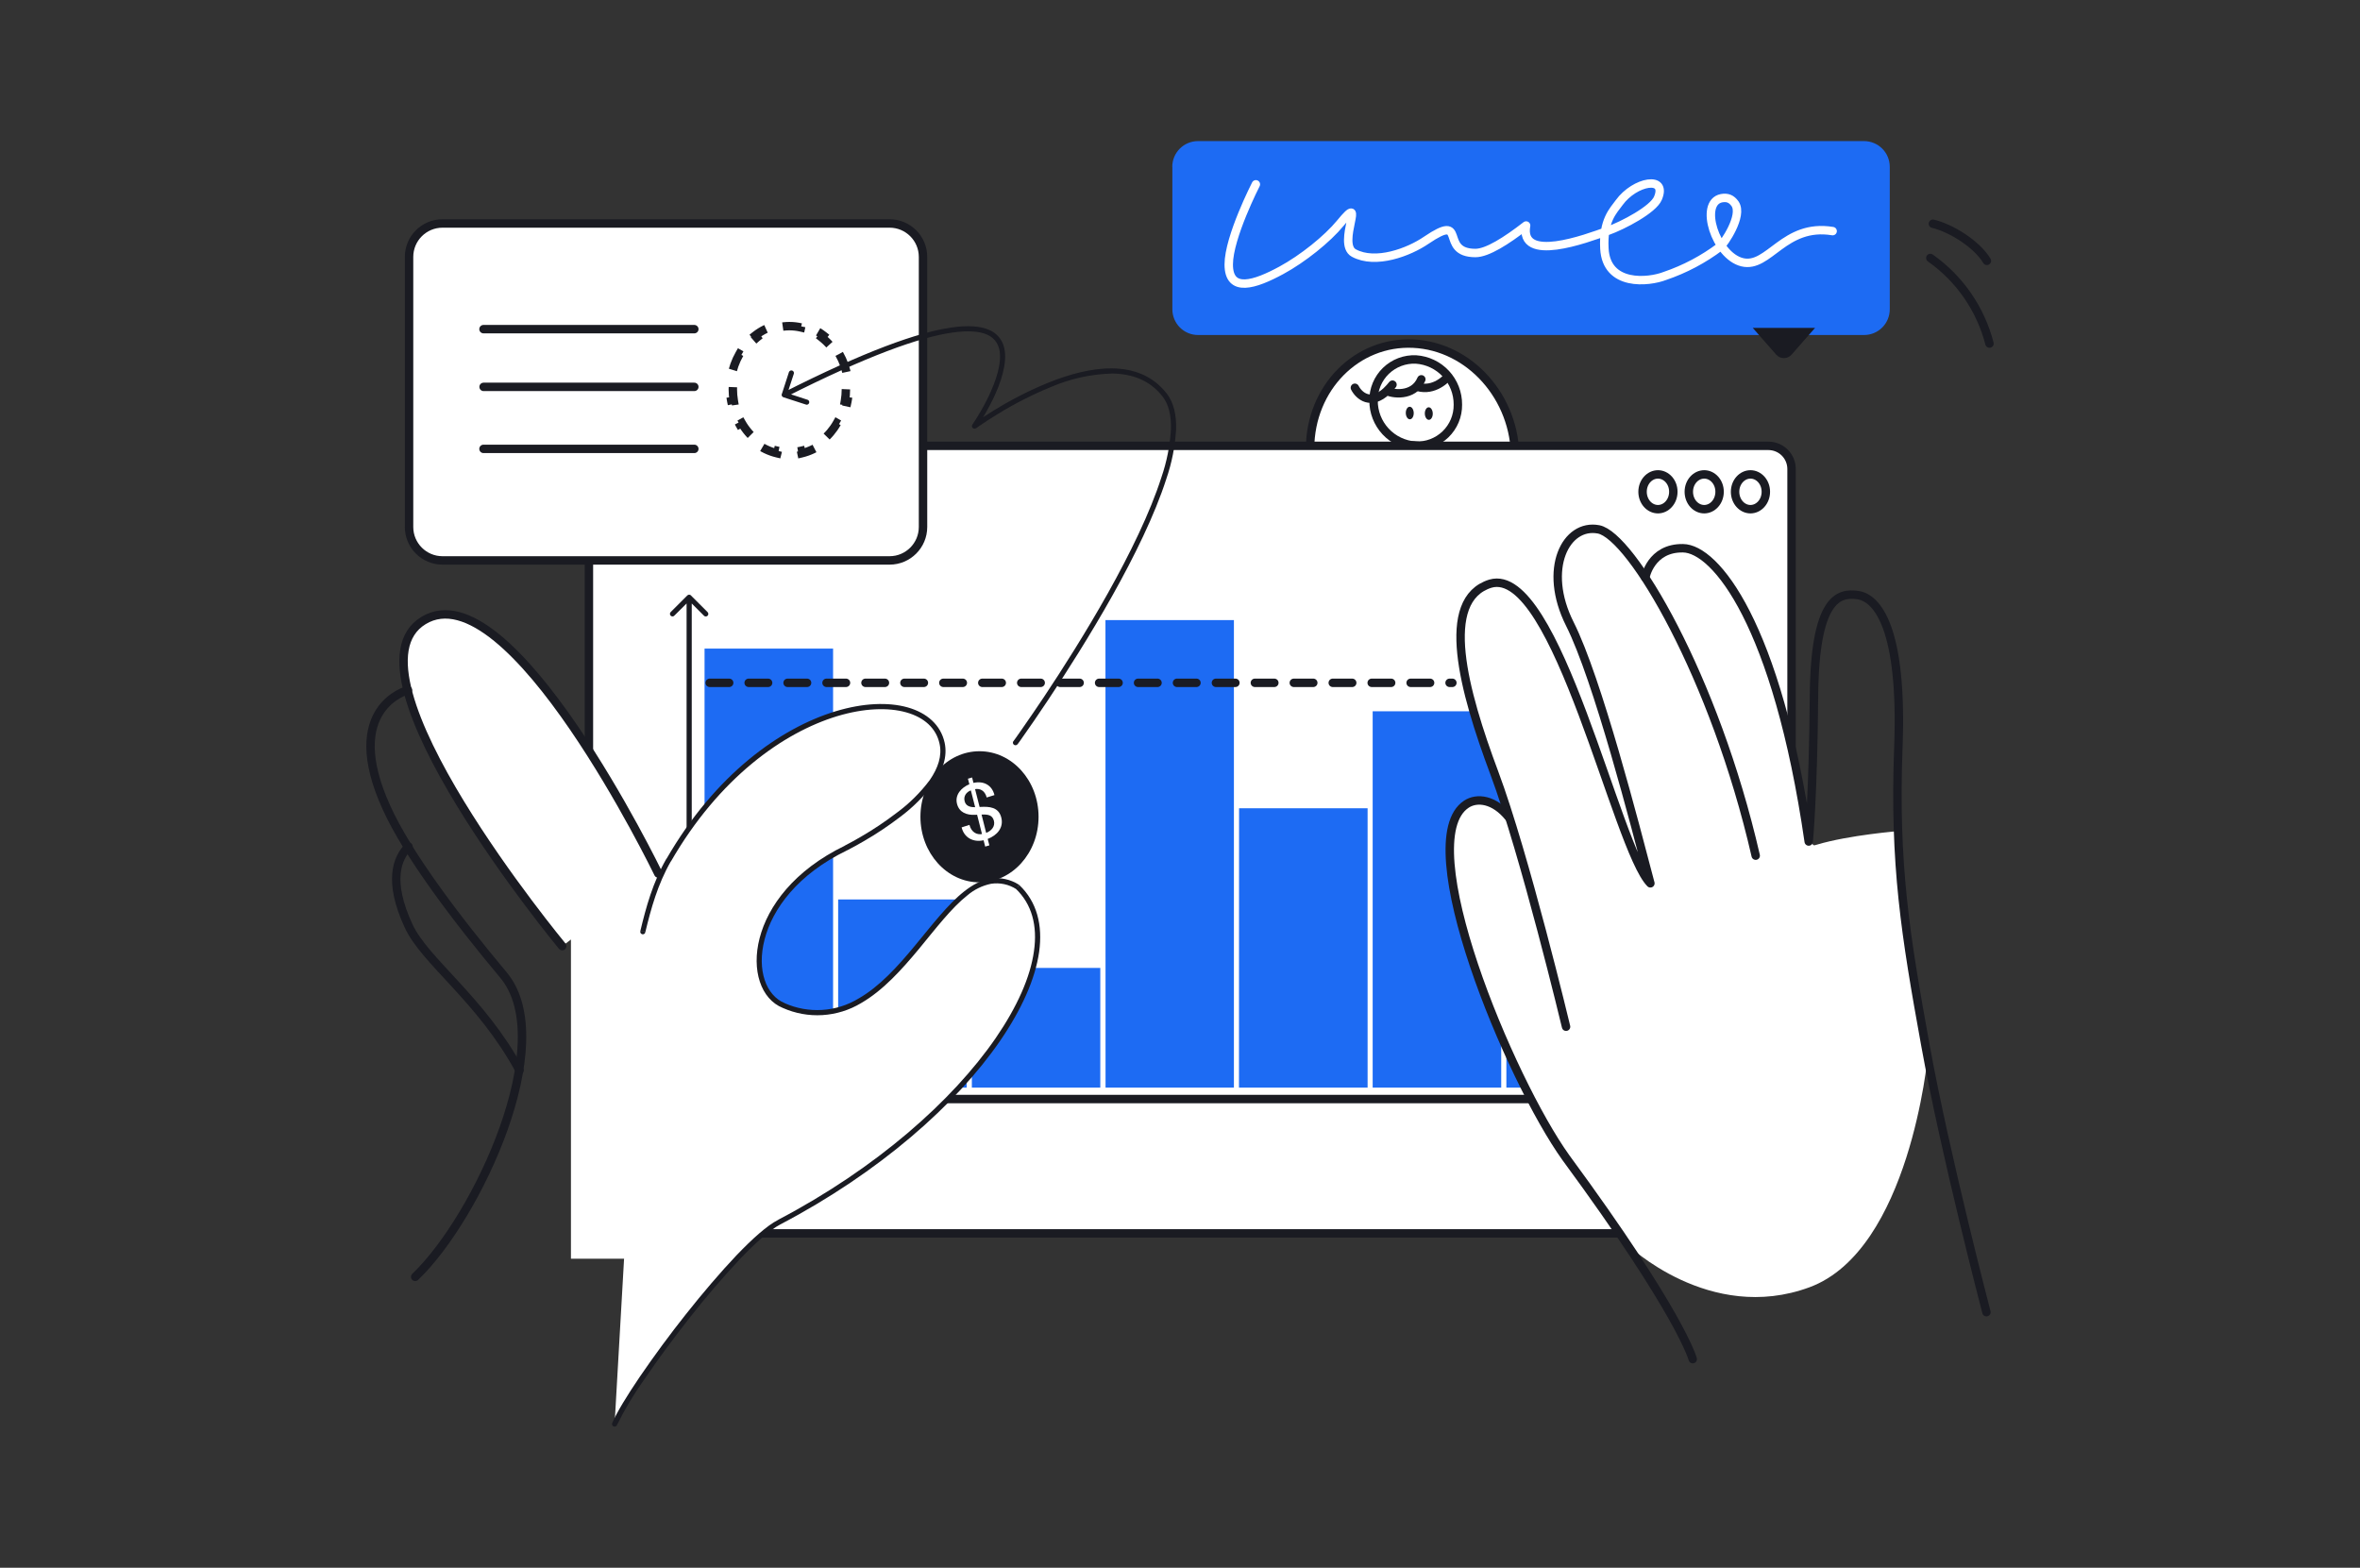 <svg width="280" height="186" viewBox="0 0 280 186" fill="none" xmlns="http://www.w3.org/2000/svg">
<rect x="0" y="0" width="280" height="186" fill="#333333" stroke="none"/>
<path d="M179.767 54.375C179.724 61.583 174.226 67.134 167.524 66.807C160.823 66.49 155.388 60.412 155.43 53.203C155.472 46.006 160.971 40.455 167.672 40.771C174.384 41.088 179.809 47.167 179.767 54.385V54.375Z" fill="white" stroke="#1A1B22"/>
<path d="M172.969 48.011C172.977 48.666 172.851 49.316 172.599 49.921C172.346 50.526 171.973 51.073 171.501 51.529C171.03 51.984 170.471 52.339 169.857 52.571C169.244 52.802 168.59 52.906 167.935 52.876C166.581 52.785 165.313 52.18 164.389 51.186C163.465 50.191 162.956 48.882 162.964 47.525C162.955 46.869 163.08 46.217 163.332 45.611C163.584 45.005 163.957 44.456 164.428 44C164.9 43.543 165.46 43.188 166.074 42.955C166.688 42.723 167.343 42.619 167.998 42.649C169.353 42.741 170.621 43.345 171.544 44.339C172.468 45.334 172.978 46.643 172.969 48V48.011Z" stroke="#1A1B22"/>
<path d="M167.256 49.747C167.516 49.759 167.729 49.436 167.731 49.025C167.734 48.614 167.525 48.271 167.265 48.258C167.005 48.246 166.792 48.569 166.79 48.98C166.787 49.391 166.996 49.734 167.256 49.747Z" fill="#1A1B22"/>
<path d="M169.514 49.811C169.774 49.823 169.986 49.5 169.989 49.089C169.991 48.678 169.783 48.334 169.523 48.322C169.263 48.309 169.05 48.633 169.047 49.044C169.045 49.455 169.254 49.798 169.514 49.811Z" fill="#1A1B22"/>
<path d="M176.177 63.218C176.177 63.714 172.346 67.44 167.639 67.208C162.943 66.986 159.154 63.588 159.154 62.891C159.175 58.965 163.027 52.739 167.724 52.971C172.431 53.192 176.209 59.292 176.177 63.218Z" fill="white"/>
<path d="M176.178 63.219C176.178 63.715 172.347 67.44 167.64 67.208C162.944 66.986 159.155 63.588 159.155 62.892C159.176 58.965 163.028 52.739 167.725 52.971C172.432 53.193 176.21 59.293 176.178 63.219Z" fill="#1A1B22"/>
<path d="M175.577 63.187C175.577 63.06 175.63 62.997 175.608 63.028C175.583 63.069 175.555 63.108 175.524 63.145C175.388 63.314 175.24 63.472 175.081 63.619C174.68 64.01 174.089 64.495 173.339 64.96C171.647 66.065 169.661 66.635 167.64 66.596V67.82C170.152 67.947 172.4 67.007 174.004 66.015C174.696 65.589 175.343 65.094 175.936 64.538C176.133 64.351 176.316 64.15 176.484 63.936C176.558 63.841 176.622 63.757 176.664 63.662C176.741 63.534 176.785 63.389 176.79 63.239L175.577 63.187V63.187ZM167.651 66.596C165.435 66.49 163.408 65.625 161.941 64.696C161.328 64.323 160.756 63.888 160.232 63.398C160.077 63.252 159.936 63.093 159.81 62.923C159.786 62.889 159.764 62.854 159.746 62.817L159.757 62.923L158.554 62.87C158.558 63.017 158.594 63.161 158.659 63.292C158.701 63.398 158.765 63.503 158.839 63.609C158.986 63.82 159.176 64.031 159.409 64.263C159.999 64.822 160.647 65.317 161.34 65.741C162.933 66.743 165.16 67.704 167.64 67.82V66.596H167.651ZM159.757 62.923C159.767 61.129 160.675 58.701 162.174 56.76C163.672 54.818 165.656 53.488 167.725 53.583V52.348C165.108 52.232 162.817 53.9 161.203 55.979C159.599 58.068 158.564 60.728 158.554 62.87L159.757 62.923V62.923ZM167.725 53.583C169.825 53.688 171.788 55.103 173.255 57.066C174.722 59.029 175.587 61.393 175.577 63.187L176.78 63.25C176.801 61.108 175.788 58.469 174.205 56.348C172.622 54.216 170.342 52.475 167.735 52.348L167.725 53.583Z" fill="#1A1B22"/>
<path d="M160.748 46.005C161.234 46.955 162.627 48.18 164.547 46.375M165.212 45.636C165.005 45.898 164.779 46.145 164.537 46.375M164.537 46.375C165.033 46.702 167.703 47.188 168.632 45.003" stroke="#1A1B22" stroke-linecap="round" stroke-linejoin="round"/>
<path d="M171.988 44.444C171.418 45.214 169.814 46.565 167.883 45.795" stroke="#1A1B22"/>
<path d="M139.083 19.79C139.083 18.981 139.404 18.206 139.976 17.634C140.548 17.062 141.324 16.74 142.133 16.74H221.159C221.968 16.74 222.744 17.062 223.316 17.634C223.888 18.206 224.209 18.981 224.209 19.79V36.697C224.209 37.506 223.888 38.282 223.316 38.854C222.744 39.426 221.968 39.747 221.159 39.747H142.144C141.742 39.747 141.345 39.668 140.974 39.514C140.603 39.36 140.267 39.135 139.983 38.85C139.7 38.566 139.475 38.228 139.323 37.857C139.17 37.486 139.092 37.088 139.094 36.687V19.79H139.083Z" fill="#1D6BF3"/>
<path d="M149.002 21.869C149.002 21.869 145.783 28.148 145.783 31.378C145.783 34.797 148.886 33.774 152.02 32.074C154.553 30.702 157.487 28.349 159.018 26.481C162.215 22.576 158.574 28.908 160.622 30.017C163.197 31.42 167.165 29.911 169.212 28.507C174.204 25.13 170.648 30.017 175.049 30.017C176.452 30.017 178.711 28.581 181.064 26.755C180.241 31.283 188.22 28.307 190.679 27.42C192.599 26.734 196.145 24.856 196.705 23.515C197.855 20.793 193.961 21.479 192.103 24.043C191.428 24.982 190.172 26.133 190.351 29.478C190.584 34.016 195.597 33.489 197.528 32.739C199.892 31.937 202.111 30.762 204.103 29.257C204.525 28.919 206.815 25.595 205.855 24.18C205.433 23.579 204.937 23.389 204.251 23.515C201.549 24.043 203.543 30.344 206.71 31.114C209.876 31.874 211.649 26.47 217.432 27.42" stroke="white" stroke-linecap="round" stroke-linejoin="round"/>
<path d="M210.731 42.069C211.216 42.629 212.082 42.629 212.567 42.069L215.343 38.903H207.955L210.731 42.069Z" fill="#1A1B22"/>
<path d="M69.871 55.641C69.871 54.913 70.16 54.215 70.675 53.701C71.189 53.186 71.887 52.897 72.615 52.897H209.813C210.541 52.897 211.238 53.186 211.753 53.701C212.268 54.215 212.557 54.913 212.557 55.641V143.585C212.557 144.312 212.268 145.01 211.753 145.525C211.238 146.04 210.541 146.329 209.813 146.329H72.615C71.887 146.329 71.189 146.04 70.675 145.525C70.16 145.01 69.871 144.312 69.871 143.585V55.641V55.641Z" fill="white" stroke="#1A1B22"/>
<path d="M81.986 70.649C81.958 70.619 81.923 70.595 81.885 70.579C81.847 70.562 81.806 70.554 81.765 70.554C81.723 70.554 81.682 70.562 81.644 70.579C81.606 70.595 81.572 70.619 81.543 70.649L79.612 72.58C79.576 72.606 79.546 72.639 79.523 72.677C79.501 72.716 79.488 72.758 79.484 72.802C79.48 72.846 79.485 72.891 79.5 72.933C79.515 72.974 79.538 73.012 79.569 73.044C79.6 73.076 79.638 73.1 79.679 73.116C79.72 73.132 79.765 73.138 79.809 73.136C79.853 73.133 79.896 73.12 79.935 73.099C79.974 73.078 80.007 73.049 80.034 73.013L81.765 71.293L83.485 73.013C83.511 73.049 83.544 73.079 83.582 73.101C83.62 73.124 83.663 73.137 83.707 73.141C83.751 73.145 83.796 73.139 83.837 73.125C83.879 73.11 83.917 73.086 83.949 73.055C83.98 73.025 84.005 72.987 84.021 72.946C84.037 72.904 84.043 72.86 84.04 72.816C84.037 72.772 84.025 72.729 84.004 72.69C83.983 72.651 83.953 72.617 83.918 72.591L81.976 70.649H81.986ZM81.459 70.86V131.069H82.071V70.86H81.459V70.86Z" fill="#1A1B22"/>
<path d="M198.837 130.393H84.203" stroke="#1A1B22" stroke-miterlimit="10"/>
<path d="M81.279 140.545C83.028 140.545 84.445 139.029 84.445 137.158C84.445 135.287 83.028 133.77 81.279 133.77C79.531 133.77 78.113 135.287 78.113 137.158C78.113 139.029 79.531 140.545 81.279 140.545Z" fill="#1A1B22"/>
<path d="M105.543 26.513H52.5C50.309 26.513 48.532 28.289 48.532 30.481V62.522C48.532 64.713 50.309 66.49 52.5 66.49H105.543C107.735 66.49 109.511 64.713 109.511 62.522V30.481C109.511 28.289 107.735 26.513 105.543 26.513Z" fill="white" stroke="#1A1B22"/>
<path d="M131.156 73.572H146.396V129.042H131.167L131.156 73.572ZM147.008 95.893H162.258V129.042H146.997L147.008 95.893ZM115.305 114.837H130.544V129.042H115.305V114.837ZM99.442 106.711H114.692V129.042H99.442V106.711ZM83.591 76.949H98.841V129.042H83.591V76.949ZM162.859 84.389H178.11V129.042H162.859V84.389ZM178.722 101.983H193.961V129.042H178.722V101.983Z" fill="#1D6BF3"/>
<path d="M179.629 126.002C179.629 126.002 177.803 123.966 172.927 107.734C170.236 98.795 173.233 95.555 174.447 95.217C175.397 95.091 176.579 94.542 178.415 96.231C180.157 95.175 171.397 83.376 173.835 71.873C183.291 59.694 190.404 97.444 192.431 98.594C193.043 100.283 195.174 104.684 195.787 104.684C195.998 104.684 192.399 96.779 192.441 90.479C191.428 81.508 190.879 69.477 192.441 65.445C192.779 64.548 194.573 69.509 194.974 68.823C196.589 66.1 198.562 65.076 200.061 65.445C211.037 68.158 213.496 100.853 215.3 100.283C215.377 100.261 215.455 100.24 215.533 100.22C219.416 99.059 225.358 98.594 225.358 98.594V104.009L226.888 115.85L228.714 125.316C228.714 125.316 226.582 148.323 214.688 152.724C202.805 157.115 193.053 147.648 193.053 147.648L182.985 133.105L179.629 126.002V126.002Z" fill="white"/>
<path d="M200.832 161.252C200.832 161.252 199.46 155.943 185.782 137.348C179.123 128.06 167.313 99.776 173.983 95.407C175.239 94.584 177.276 94.816 179.017 96.969" stroke="#1A1B22" stroke-linecap="round" stroke-linejoin="round"/>
<path d="M185.804 121.813C185.804 121.813 180.917 101.392 177.287 91.693C173.656 81.983 170.691 71.145 176.833 69.245C184.664 66.976 191.819 100.769 195.809 104.8C193.983 97.867 189.55 80.58 186.257 74.036C182.965 67.493 185.804 62.058 189.666 62.807C193.529 63.557 203.418 80.21 208.304 101.518" stroke="#1A1B22" stroke-linecap="round" stroke-linejoin="round"/>
<path d="M195.206 68.527C195.206 68.527 195.839 64.981 199.681 65.045C203.512 65.087 210.836 73.973 214.593 99.84C214.593 99.84 215.121 94.394 215.216 82.669C215.3 70.955 218.139 70.269 220.44 70.606C222.74 70.955 225.759 74.553 225.231 88.59C224.703 102.626 226.075 110.974 228.429 123.966C230.782 136.957 235.679 155.68 235.679 155.68M57.375 45.9H82.376M57.364 53.256H82.376M57.364 39.051H82.376" stroke="#1A1B22" stroke-linecap="round" stroke-linejoin="round"/>
<path d="M99.569 41.995C100.051 42.838 100.379 43.76 100.54 44.718L100.245 44.771C100.402 45.696 100.402 46.642 100.245 47.567L100.54 47.61C100.379 48.567 100.051 49.489 99.569 50.333L99.305 50.185C98.849 50.997 98.24 51.714 97.511 52.295L97.691 52.528C96.927 53.131 96.041 53.56 95.094 53.783L95.031 53.488C94.129 53.697 93.19 53.697 92.287 53.488L92.213 53.783C91.266 53.56 90.38 53.131 89.617 52.528L89.807 52.285C89.076 51.708 88.463 50.994 88.002 50.185L87.739 50.333C87.257 49.489 86.928 48.567 86.768 47.61L87.063 47.567C86.906 46.642 86.906 45.696 87.063 44.771L86.768 44.718C86.928 43.76 87.257 42.838 87.739 41.995L88.002 42.143C88.46 41.334 89.069 40.621 89.796 40.043L89.617 39.8C90.381 39.2 91.267 38.775 92.213 38.555L92.287 38.85C93.19 38.641 94.129 38.641 95.031 38.85L95.094 38.555C96.04 38.775 96.927 39.2 97.691 39.8L97.501 40.043C98.237 40.622 98.853 41.339 99.316 42.153L99.58 41.995H99.569Z" stroke="#1A1B22" stroke-dasharray="2.31 2.31"/>
<path d="M92.751 46.745C92.738 46.783 92.733 46.824 92.736 46.865C92.739 46.906 92.751 46.946 92.769 46.982C92.788 47.019 92.814 47.051 92.845 47.077C92.876 47.103 92.913 47.123 92.952 47.135L95.559 47.979C95.598 48.002 95.642 48.015 95.687 48.018C95.732 48.022 95.777 48.015 95.819 47.999C95.861 47.982 95.9 47.957 95.931 47.924C95.962 47.892 95.986 47.853 96 47.81C96.014 47.767 96.019 47.721 96.013 47.677C96.008 47.632 95.993 47.589 95.969 47.55C95.945 47.512 95.912 47.48 95.874 47.455C95.836 47.431 95.793 47.415 95.749 47.409L93.427 46.65L94.187 44.328C94.206 44.252 94.196 44.173 94.158 44.105C94.121 44.037 94.059 43.986 93.985 43.961C93.912 43.937 93.831 43.942 93.761 43.975C93.691 44.008 93.635 44.066 93.606 44.138L92.762 46.745H92.751ZM115.611 50.565L115.357 50.386C115.32 50.444 115.304 50.514 115.312 50.583C115.32 50.652 115.351 50.716 115.4 50.765C115.449 50.814 115.513 50.845 115.582 50.853C115.651 50.861 115.721 50.845 115.78 50.808L115.611 50.565V50.565ZM120.233 87.925C120.184 87.991 120.163 88.073 120.175 88.154C120.187 88.236 120.231 88.309 120.296 88.358C120.362 88.407 120.445 88.427 120.526 88.416C120.607 88.404 120.68 88.36 120.729 88.294L120.233 87.936V87.925ZM93.184 47.124C102.862 42.228 109.067 40.022 112.951 39.462C114.893 39.178 116.212 39.315 117.078 39.684C117.922 40.053 118.365 40.666 118.555 41.425C118.735 42.206 118.64 43.146 118.386 44.148C118.122 45.14 117.7 46.175 117.257 47.103C116.711 48.22 116.09 49.299 115.4 50.333L115.368 50.386C115.365 50.389 115.361 50.393 115.357 50.396L115.611 50.575L115.853 50.744C116.58 49.664 117.233 48.536 117.806 47.367C118.26 46.417 118.703 45.352 118.967 44.307C119.241 43.251 119.357 42.196 119.146 41.288C119.043 40.806 118.822 40.356 118.504 39.978C118.185 39.601 117.779 39.308 117.32 39.125C116.307 38.692 114.851 38.566 112.867 38.861C108.877 39.431 102.598 41.679 92.91 46.586L93.184 47.124V47.124ZM115.611 50.575L115.79 50.818L115.832 50.787L115.969 50.692C116.762 50.139 117.571 49.611 118.397 49.109C120.385 47.889 122.467 46.83 124.623 45.943C126.942 44.937 129.432 44.385 131.958 44.317C134.312 44.349 136.412 45.098 137.932 47.04L138.407 46.671C136.75 44.549 134.449 43.737 131.969 43.705C129.499 43.673 126.84 44.412 124.391 45.394C122.205 46.289 120.095 47.358 118.08 48.591C117.241 49.101 116.417 49.636 115.611 50.196L115.473 50.301L115.442 50.322H115.431L115.611 50.575ZM137.932 47.04C138.66 47.979 138.976 49.298 138.924 50.945C138.808 52.884 138.428 54.797 137.794 56.633C136.444 60.855 134.037 65.741 131.441 70.385C128.834 75.028 126.038 79.419 123.885 82.648C123.019 83.945 122.14 85.233 121.246 86.511L120.508 87.566L120.296 87.851C120.279 87.883 120.262 87.915 120.244 87.946L120.486 88.126L120.729 88.305C120.73 88.301 120.73 88.298 120.729 88.294L120.75 88.273L120.803 88.199L121.004 87.925C122.157 86.295 123.286 84.649 124.391 82.986C126.544 79.746 129.352 75.345 131.969 70.68C134.576 66.026 137.003 61.097 138.375 56.823C139.027 54.933 139.417 52.962 139.536 50.966C139.589 49.246 139.261 47.758 138.407 46.66L137.932 47.04Z" fill="#1A1B22"/>
<path d="M229.021 30.608C232.492 33.051 234.98 36.65 236.039 40.761M229.327 26.545C231.437 27.041 234.508 28.919 235.733 30.946" stroke="#1A1B22" stroke-linecap="round" stroke-linejoin="round"/>
<path d="M84.203 81.012H172.316" stroke="#1A1B22" stroke-linecap="round" stroke-linejoin="round" stroke-dasharray="2.31 2.31"/>
<path d="M116.212 104.684C120.082 104.684 123.219 101.202 123.219 96.906C123.219 92.61 120.082 89.128 116.212 89.128C112.342 89.128 109.204 92.61 109.204 96.906C109.204 101.202 112.342 104.684 116.212 104.684Z" fill="#1A1B22"/>
<path d="M115.336 92.241L114.84 92.389L115.009 93.043C114.07 93.434 113.267 94.289 113.542 95.365C113.806 96.4 114.692 96.716 115.674 96.674L115.927 96.663L116.507 98.954C115.916 99.059 115.262 98.774 115.019 97.866L114.091 98.162C114.386 99.376 115.452 99.967 116.697 99.692L116.887 100.442L117.383 100.294L117.183 99.534C118.291 99.112 119.104 98.204 118.798 97.001C118.481 95.735 117.352 95.682 116.339 95.735H116.223L115.684 93.624C116.254 93.529 116.835 93.761 117.067 94.616L117.985 94.331C117.7 93.159 116.719 92.611 115.494 92.885L115.336 92.241V92.241ZM115.653 95.766C114.998 95.777 114.576 95.566 114.45 95.059C114.281 94.426 114.692 93.951 115.188 93.772L115.695 95.766H115.663H115.653ZM116.455 96.642C117.236 96.611 117.742 96.695 117.922 97.381C118.091 98.056 117.626 98.573 117.003 98.816L116.455 96.642Z" fill="white"/>
<path d="M72.921 168.924C75 164.122 87.485 147.563 92.435 144.999C115.906 132.683 128.718 112.799 120.718 105.211C111.769 99.924 107.073 124.947 92.983 119.29C88.171 117.348 88.466 106.351 100.371 100.599C100.371 100.599 113.109 94.32 111.769 88.167C110.049 80.305 90.852 82.078 79.327 102.045C77.744 104.821 76.942 107.734 76.266 110.509" fill="white"/>
<path d="M72.647 168.808C72.626 168.845 72.614 168.886 72.61 168.928C72.607 168.971 72.612 169.013 72.626 169.054C72.64 169.094 72.662 169.131 72.691 169.162C72.72 169.193 72.755 169.218 72.794 169.235C72.832 169.251 72.875 169.26 72.917 169.26C72.96 169.26 73.001 169.251 73.04 169.233C73.079 169.216 73.114 169.191 73.142 169.159C73.171 169.128 73.192 169.091 73.206 169.05L72.647 168.808ZM92.435 144.999L92.572 145.273L92.435 144.999ZM120.718 105.211L120.93 105C120.917 104.985 120.903 104.971 120.887 104.958L120.729 105.222L120.718 105.211ZM92.994 119.3L93.1 119.016L92.994 119.3ZM100.382 100.62L100.508 100.884L100.371 100.61L100.382 100.62ZM111.779 88.178L111.473 88.241L111.779 88.178ZM79.327 102.045L79.063 101.897L79.327 102.045ZM75.981 110.435C75.966 110.476 75.96 110.52 75.962 110.563C75.965 110.607 75.977 110.649 75.998 110.688C76.018 110.726 76.047 110.76 76.082 110.786C76.116 110.813 76.156 110.832 76.199 110.842C76.241 110.851 76.285 110.852 76.328 110.844C76.371 110.835 76.411 110.817 76.447 110.792C76.482 110.766 76.511 110.734 76.533 110.696C76.555 110.658 76.568 110.616 76.572 110.573L75.981 110.435ZM73.206 169.061C74.126 167.194 75.195 165.405 76.404 163.71C78.129 161.185 79.941 158.721 81.839 156.323C83.727 153.914 85.72 151.59 87.812 149.357C89.712 147.373 91.39 145.896 92.572 145.273L92.297 144.745C91.01 145.4 89.269 146.962 87.369 148.946C85.469 150.951 83.369 153.41 81.364 155.943C79.455 158.351 77.632 160.826 75.897 163.362C74.356 165.631 73.174 167.584 72.647 168.818L73.206 169.061ZM92.572 145.273C104.35 139.099 113.468 131.026 118.639 123.511C121.214 119.765 122.829 116.134 123.283 112.958C123.737 109.76 123.019 106.984 120.94 105.011L120.518 105.444C122.418 107.259 123.114 109.813 122.671 112.863C122.249 115.923 120.676 119.459 118.133 123.163C113.025 130.582 103.991 138.603 92.297 144.735L92.572 145.273V145.273ZM120.877 104.958C119.874 104.32 118.675 104.066 117.5 104.24C116.402 104.42 115.389 104.979 114.407 105.75C112.444 107.29 110.555 109.781 108.54 112.208C106.513 114.657 104.36 117.042 101.848 118.477C100.54 119.267 99.06 119.728 97.535 119.821C96.01 119.915 94.484 119.639 93.089 119.016L92.878 119.585C94.356 120.242 95.971 120.533 97.586 120.434C99.201 120.334 100.768 119.848 102.155 119.016C104.761 117.517 106.988 115.037 109.014 112.599C111.051 110.129 112.888 107.713 114.777 106.224C115.582 105.538 116.548 105.066 117.584 104.853C118.623 104.694 119.685 104.919 120.571 105.486L120.887 104.958H120.877ZM93.11 119.016C90.904 118.129 89.764 115.111 90.714 111.459C91.643 107.85 94.619 103.723 100.508 100.884L100.234 100.336C94.218 103.248 91.105 107.501 90.123 111.311C89.142 115.09 90.26 118.53 92.878 119.585L93.11 119.016V119.016ZM100.371 100.61L100.508 100.884L100.55 100.863L100.656 100.81C101.276 100.488 101.889 100.15 102.492 99.797C103.977 98.94 105.404 97.988 106.766 96.948C108.307 95.804 109.669 94.439 110.809 92.895C111.843 91.407 112.434 89.771 112.075 88.114L111.473 88.241C111.79 89.666 111.294 91.122 110.313 92.547C109.198 94.037 107.867 95.353 106.365 96.452C105.027 97.476 103.624 98.414 102.165 99.259C101.538 99.628 100.901 99.98 100.255 100.314H100.223C100.223 100.318 100.223 100.321 100.223 100.325L100.35 100.599L100.371 100.61ZM112.075 88.114C111.611 86.004 109.985 84.579 107.685 83.925C105.395 83.281 102.408 83.397 99.136 84.389C92.603 86.373 84.868 91.861 79.074 101.897L79.601 102.204C85.321 92.283 92.952 86.901 99.326 84.969C102.513 84.009 105.373 83.914 107.516 84.516C109.669 85.117 111.083 86.415 111.473 88.241L112.075 88.114ZM79.063 101.887C77.448 104.694 76.646 107.649 75.981 110.425L76.572 110.562C77.237 107.797 78.029 104.926 79.591 102.193L79.063 101.876V101.887Z" fill="#1A1B22"/>
<path d="M78.102 103.639C78.102 103.639 60.541 67.334 50.241 73.624C39.93 79.914 66.704 112.251 66.704 112.251" fill="white"/>
<path d="M78.102 103.639C78.102 103.639 60.541 67.334 50.241 73.624C39.93 79.914 66.704 112.251 66.704 112.251" stroke="#1A1B22" stroke-linecap="round" stroke-linejoin="round"/>
<path d="M48.405 81.878C48.405 81.878 40.426 83.904 45.851 95.808C48.352 101.36 54.199 109.074 59.75 115.702C66.335 123.617 56.637 144.45 49.26 151.49" stroke="#1A1B22" stroke-linecap="round" stroke-linejoin="round"/>
<path d="M61.64 126.984C57.07 118.53 50.4 114.056 48.469 109.834C45.999 104.504 47.128 101.782 48.469 100.441" stroke="#1A1B22" stroke-linecap="round" stroke-linejoin="round"/>
<path d="M67.739 108.747H75.053V149.337H67.739V108.747Z" fill="white"/>
<path d="M198.531 58.343C198.531 59.515 197.687 60.412 196.706 60.412C195.724 60.412 194.88 59.515 194.88 58.343C194.88 57.182 195.724 56.285 196.706 56.285C197.687 56.285 198.531 57.172 198.531 58.343ZM204.019 58.343C204.019 59.515 203.175 60.412 202.194 60.412C201.212 60.412 200.368 59.515 200.368 58.343C200.368 57.182 201.212 56.285 202.194 56.285C203.175 56.285 204.019 57.172 204.019 58.343ZM209.507 58.343C209.507 59.515 208.663 60.412 207.681 60.412C206.7 60.412 205.856 59.515 205.856 58.343C205.856 57.182 206.7 56.285 207.681 56.285C208.663 56.285 209.507 57.172 209.507 58.343Z" stroke="#1A1B22"/>
</svg>

